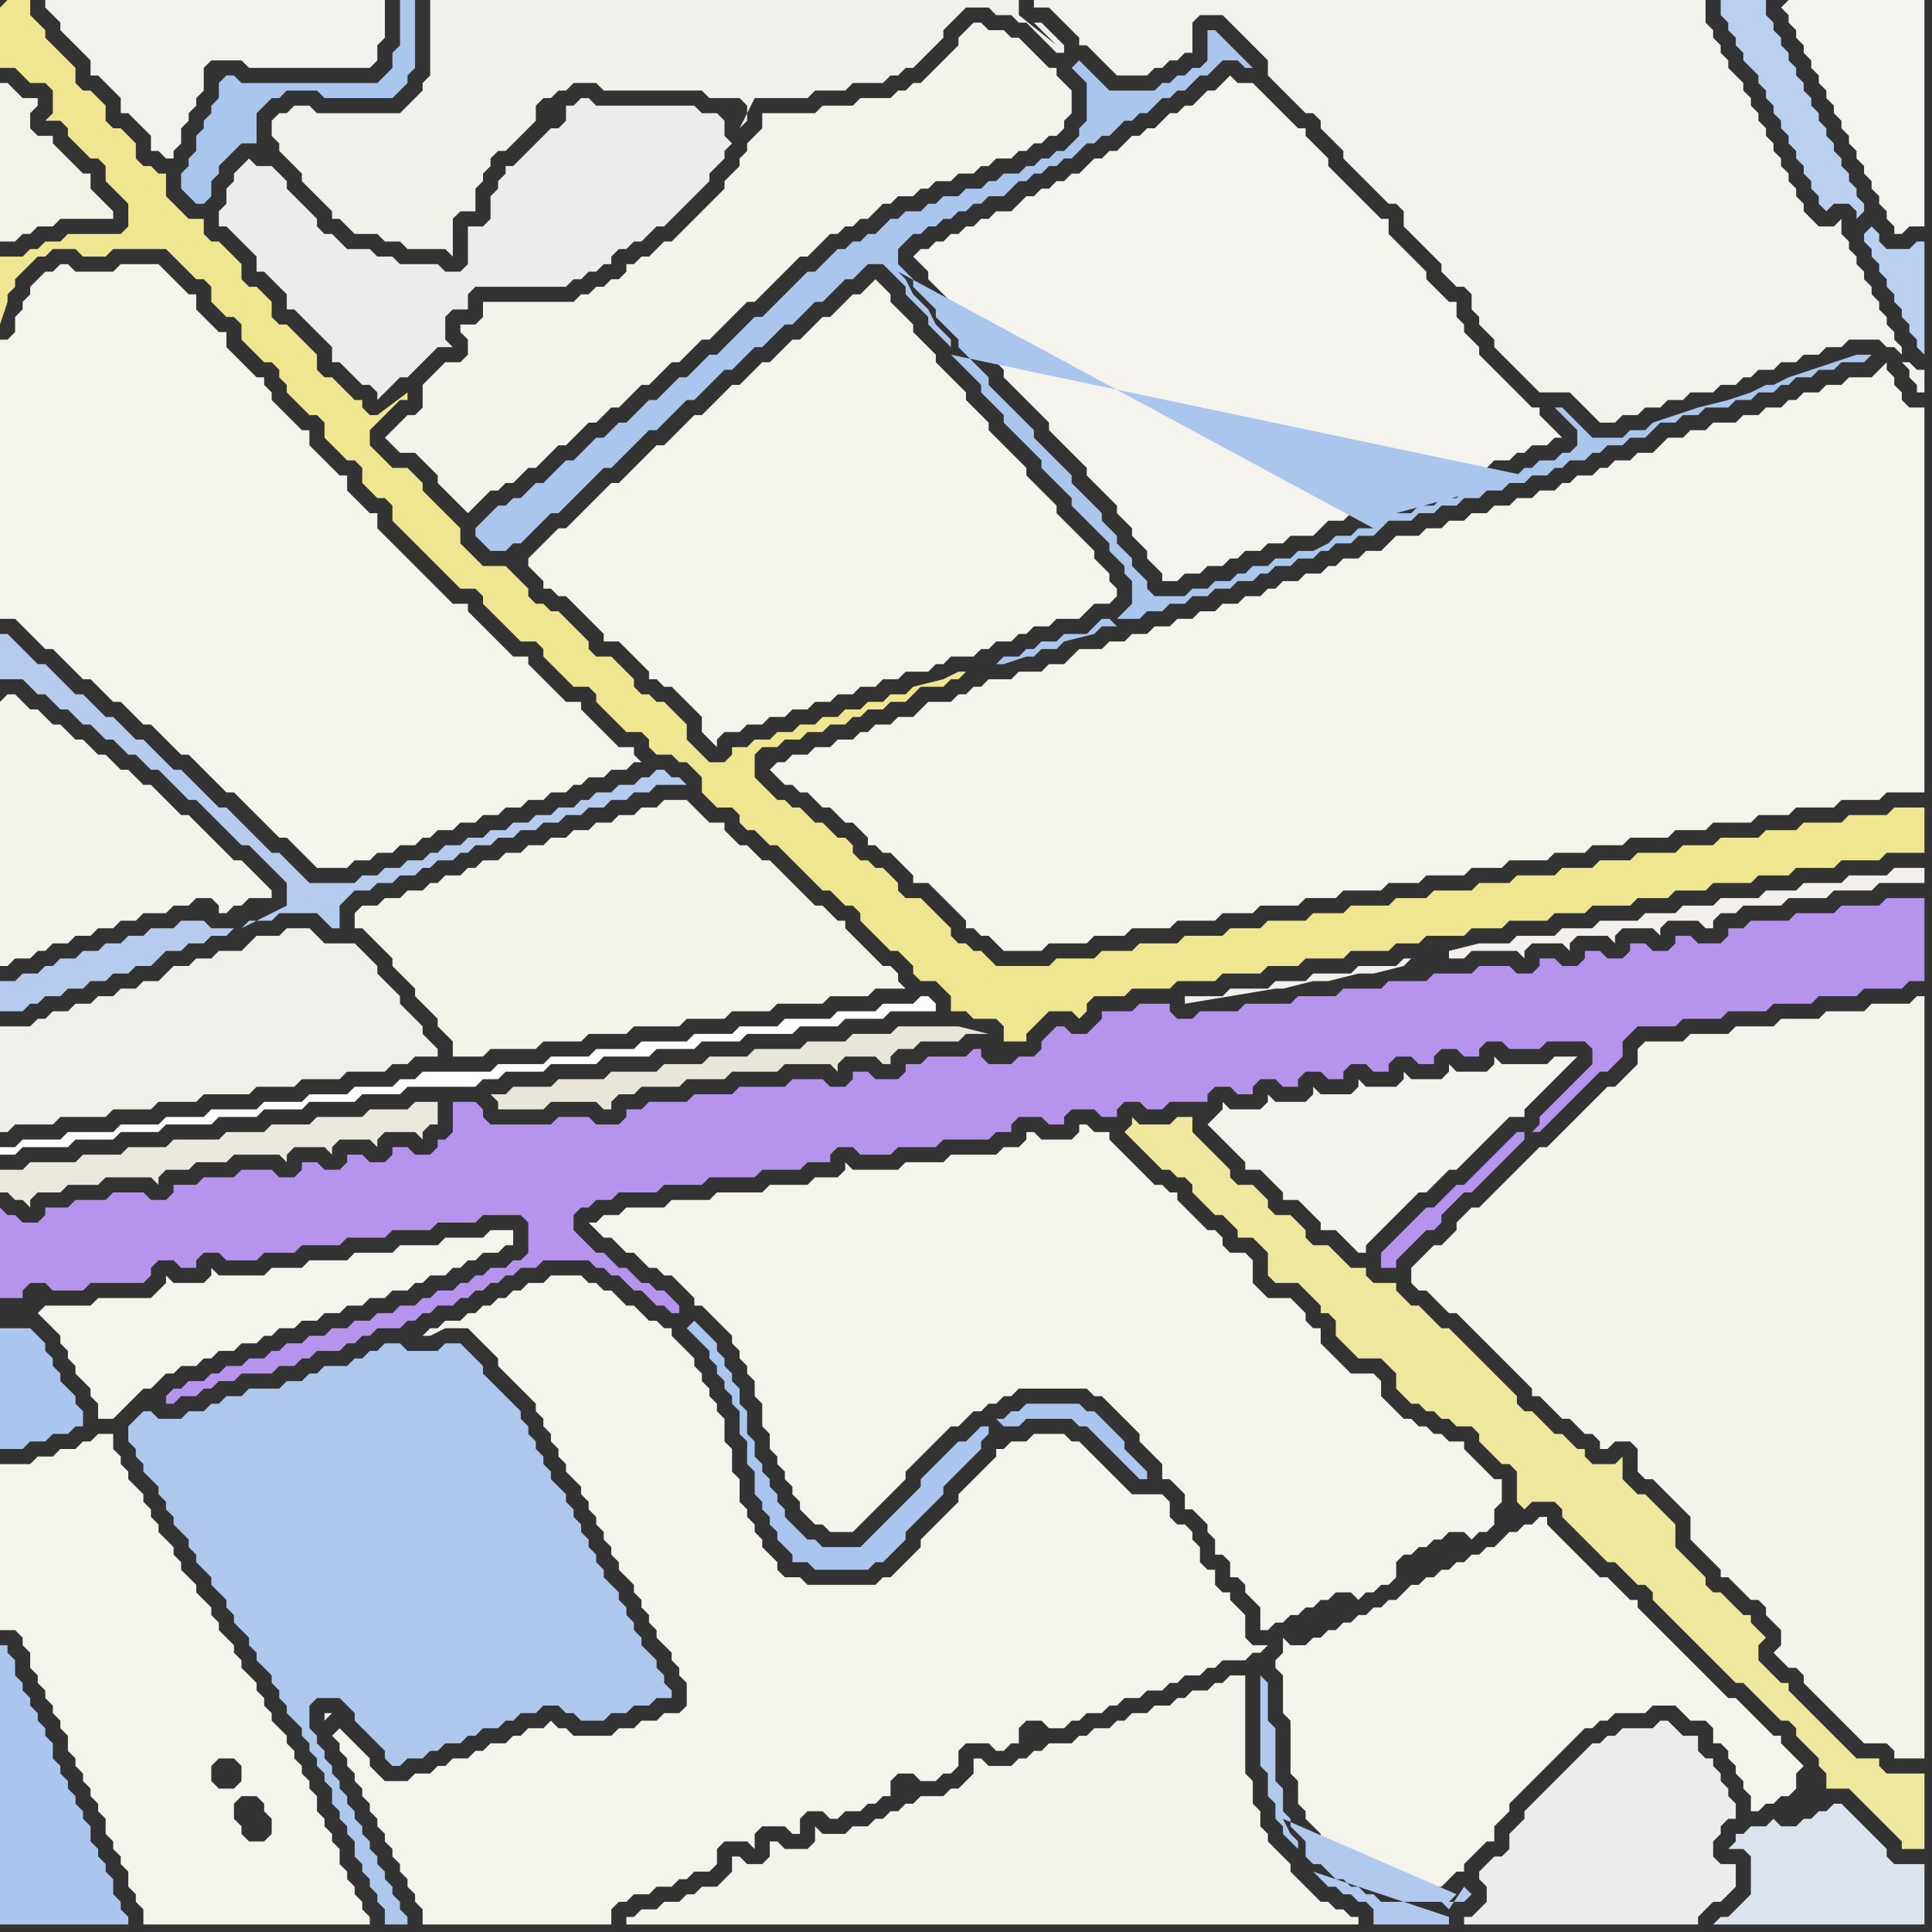 <svg width="256" height="256" xmlns="http://www.w3.org/2000/svg"><rect width="100%" height="100%" fill="#333333" stroke="none"/><script> 
var tempColor;
function hoverPath(evt){
obj = evt.target;
tempColor = obj.getAttribute("fill");
obj.setAttribute("fill","red");
//alert(tempColor);
//obj.setAttribute("stroke","red");}
function recoverPath(evt){
obj = evt.target;
obj.setAttribute("fill", tempColor);
//obj.setAttribute("stroke", tempColor);
}</script><path onmouseover="hoverPath(evt)" onmouseout="recoverPath(evt)" fill="rgb(253,253,253)" d="M  1,152l -1,0 0,1 2,0 1,-1 6,0 1,-1 5,0 1,-1 5,0 1,-1 6,0 1,-1 5,0 1,-1 5,0 1,-1 6,0 1,-1 5,0 1,-1 9,0 1,-1 2,0 1,-1 5,0 1,-1 6,0 1,-1 6,0 1,-1 5,0 1,-1 5,0 1,-1 6,0 1,-1 5,0 1,-1 5,0 1,-1 6,0 0,-1 -1,-1 -1,0 -1,1 -4,0 -1,1 -5,0 -1,1 -6,0 -1,1 -5,0 -1,1 -5,0 -1,1 -6,0 -1,1 -5,0 -1,1 -5,0 -1,1 -6,0 -1,1 -9,0 -1,1 -2,0 -1,1 -5,0 -1,1 -5,0 -1,1 -5,0 -1,1 -6,0 -1,1 -5,0 -1,1 -5,0 -1,1 -6,0 -1,1 -5,0 -1,1Z"/>
<path onmouseover="hoverPath(evt)" onmouseout="recoverPath(evt)" fill="rgb(171,198,238)" d="M  1,176l -1,0 0,16 3,0 1,-1 2,0 1,-1 2,0 1,-1 1,0 0,-2 -1,-1 0,-1 -1,-1 -1,-1 0,-1 -1,-1 0,-1 -1,-1 0,-1 -2,-2Z"/>
<path onmouseover="hoverPath(evt)" onmouseout="recoverPath(evt)" fill="rgb(244,243,236)" d="M  72,72l -2,2 0,1 1,1 1,1 0,1 1,0 1,1 1,0 1,1 1,1 1,1 1,1 1,1 0,1 2,0 1,1 1,1 1,1 1,1 0,1 1,0 1,1 1,0 1,1 1,1 1,1 1,1 0,2 1,1 1,1 0,-1 1,-1 2,0 1,-1 2,0 1,-1 2,0 1,-1 2,0 1,-1 2,0 1,-1 2,0 1,-1 2,0 1,-1 2,0 1,-1 3,0 1,-1 1,0 1,-1 3,0 1,-1 1,0 1,-1 2,0 1,-1 1,0 1,-1 2,0 1,-1 3,0 2,-2 2,0 1,-1 0,-1 -1,-1 0,-1 -1,-1 -1,-1 0,-1 -1,-1 -1,-1 -1,-1 -1,-1 -1,-1 0,-1 -1,-1 -1,-1 -1,-1 -1,-1 0,-1 -1,-1 -1,-1 -1,-1 -1,-1 -1,-1 0,-1 -1,-1 -1,-1 -1,-1 0,-1 -1,-1 -1,-1 -1,-1 -1,-1 0,-1 -1,-1 -1,-1 -1,-1 0,-1 -1,-1 -1,-1 -1,-1 0,-1 -1,-1 -1,-1 -1,1 0,0 -1,1 -1,0 -1,1 -1,1 -1,1 -1,0 -1,1 -1,1 -1,1 -1,0 -1,1 -1,1 -1,1 -1,0 -1,1 -1,1 -1,1 -1,0 -1,1 -1,1 -1,1 -1,1 -1,0 -1,1 -1,1 -1,1 -1,1 -1,0 -1,1 -1,1 -1,1 -1,1 -1,1 -1,0 -1,1 -1,1 -1,1 -1,1 -1,1 -1,1 -1,0 -2,2Z"/>
<path onmouseover="hoverPath(evt)" onmouseout="recoverPath(evt)" fill="rgb(239,230,146)" d="M  0,1l 0,8 2,0 1,1 1,1 2,0 1,1 0,3 -1,1 2,0 1,1 0,1 1,1 1,1 1,1 1,0 1,1 0,2 1,1 1,1 1,1 0,3 -1,1 -7,0 -1,1 -2,0 -1,1 -1,0 -1,1 -3,0 0,9 1,-3 0,-1 1,-1 0,-1 1,-1 1,-1 1,-1 1,0 1,-1 3,0 1,1 3,0 1,-1 7,0 1,1 1,1 1,1 1,1 1,0 1,1 0,2 1,1 1,1 1,0 1,1 0,2 1,1 1,1 1,1 1,0 1,1 0,1 1,1 0,1 1,1 1,1 1,1 1,0 1,1 0,2 1,1 1,1 1,1 1,0 1,1 0,2 1,1 1,1 1,0 1,1 0,2 1,1 1,1 1,1 1,1 1,1 1,1 1,1 1,1 1,1 2,0 1,1 0,1 1,1 1,1 1,1 1,1 1,1 2,0 1,1 0,1 3,3 1,1 2,0 1,1 0,1 1,1 1,1 1,1 1,1 2,0 1,1 0,1 1,1 2,0 1,1 1,0 1,1 1,1 0,2 1,1 1,1 2,0 1,1 0,1 1,1 1,0 1,1 1,1 1,0 1,1 1,1 1,1 1,1 1,1 1,1 1,0 1,1 1,1 1,0 1,1 0,1 1,1 1,1 1,1 1,1 1,0 1,1 1,1 0,1 1,1 2,0 1,1 1,1 0,2 2,0 1,1 3,0 1,1 0,2 3,0 0,-1 3,-3 3,0 1,1 1,-1 0,-1 1,-1 4,0 1,-1 5,0 1,-1 5,0 1,-1 5,0 1,-1 4,0 1,-1 5,0 1,-1 5,0 1,-1 3,0 1,-1 5,0 1,-1 4,0 1,-1 5,0 1,-1 4,0 1,-1 5,0 1,-1 4,0 1,-1 4,0 1,-1 5,0 1,-1 4,0 1,-1 5,0 1,-1 5,0 1,-1 5,0 0,-6 -4,0 -1,1 -5,0 -1,1 -5,0 -1,1 -4,0 -1,1 -5,0 -1,1 -4,0 -1,1 -5,0 -1,1 -4,0 -1,1 -4,0 -1,1 -5,0 -1,1 -4,0 -1,1 -5,0 -1,1 -4,0 -1,1 -5,0 -1,1 -4,0 -1,1 -5,0 -1,1 -4,0 -1,1 -5,0 -1,1 -5,0 -1,1 -4,0 -1,1 -5,0 -1,1 -7,0 -1,-1 -1,-1 -1,0 -1,-1 -1,0 -1,-1 0,-1 -1,-1 -1,-1 -1,-1 -1,-1 -2,0 -1,-1 0,-1 -1,-1 -1,-1 -1,0 -1,-1 -1,0 -1,-1 0,-1 -1,-1 -1,0 -1,-1 -1,-1 -1,0 -1,-1 -1,-1 -1,0 -1,-1 -1,0 -1,-1 -1,-1 -1,-1 0,-3 1,-1 2,0 1,-1 2,0 1,-1 2,0 1,-1 2,0 1,-1 1,0 1,-1 2,0 1,-1 2,0 1,-1 1,-1 3,0 1,-1 1,0 1,-1 -1,0 -2,1 -4,1 -1,1 -2,0 -1,1 -2,0 -1,1 -2,0 -1,1 -2,0 -1,1 -2,0 -1,1 -2,0 -1,1 -2,0 -1,1 -2,0 0,1 -1,1 -2,0 -1,-1 -1,-1 -1,-1 0,-2 -1,-1 -1,-1 -1,-1 -1,0 -1,-1 -1,0 -1,-1 0,-1 -1,-1 -1,-1 -1,-1 -2,0 -1,-1 0,-1 -1,-1 -1,-1 -1,-1 -1,-1 -1,0 -1,-1 -1,0 -1,-1 0,-1 -1,-1 -1,-1 -1,-1 -3,0 -1,-1 -1,-1 -1,-1 0,-2 -1,-1 -1,-1 -1,-1 -1,-1 -1,-1 0,-1 -1,-1 -1,-1 -2,0 -1,-1 -1,-1 -1,-1 0,-2 1,-1 3,-3 1,0 0,-1 -4,3 -1,0 -1,-1 0,-1 -1,0 -1,-1 -1,-1 -1,-1 -1,0 -1,-1 0,-2 -1,-1 -1,-1 -1,-1 -1,-1 -1,0 -1,-1 0,-2 -1,-1 -1,-1 -1,0 -1,-1 0,-2 -1,-1 -1,-1 -1,-1 -1,0 -1,-1 0,-2 -2,0 -1,-1 -1,-1 -1,-1 0,-3 -1,0 -1,-1 -1,0 -1,-1 0,-2 -1,-1 -1,-1 -1,0 -1,-1 0,-2 -1,-1 -1,-1 -1,0 -1,-1 0,-2 -1,-1 -1,-1 -1,-1 -1,-1 0,-1 -1,-1 -1,-1 0,-2 -3,0 -1,1 133,138 0,0 -133,-138Z"/>
<path onmouseover="hoverPath(evt)" onmouseout="recoverPath(evt)" fill="rgb(244,243,235)" d="M  0,93l 0,35 1,0 1,-1 2,0 1,-1 1,0 1,-1 2,0 1,-1 2,0 1,-1 2,0 1,-1 2,0 1,-1 3,0 1,-1 2,0 1,-1 2,0 1,1 0,1 1,0 1,-1 1,0 1,-1 3,0 0,-1 -1,-1 0,0 -1,-1 -1,-1 -1,-1 -1,0 -1,-1 -1,-1 -1,-1 -3,-3 -1,0 -1,-1 -1,-1 -1,-1 -1,-1 -1,0 -1,-1 -1,-1 -1,0 -1,-1 -1,-1 -1,0 -1,-1 -1,-1 -1,0 -1,-1 -1,-1 -1,0 -1,-1 -1,-1 -1,0 -1,-1 -1,-1 -1,0 -1,1Z"/>
<path onmouseover="hoverPath(evt)" onmouseout="recoverPath(evt)" fill="rgb(171,198,238)" d="M  0,221l 0,34 17,0 0,-1 -1,-1 0,-1 -1,-1 0,-2 -1,-1 0,-1 -1,-1 0,-1 -1,-1 0,-2 -1,-1 0,-1 -1,-1 0,-1 -1,-1 0,-1 -1,-1 0,-1 -1,-1 0,-2 -1,-1 0,-1 -1,-1 0,-1 -1,-1 0,-1 -1,-1 0,-1 -1,-1 0,-2 -1,-1 0,-1 -1,0Z"/>
<path onmouseover="hoverPath(evt)" onmouseout="recoverPath(evt)" fill="rgb(239,240,233)" d="M  1,136l -1,0 0,14 1,0 1,-1 5,0 1,-1 6,0 1,-1 5,0 1,-1 5,0 1,-1 6,0 1,-1 5,0 1,-1 5,0 1,-1 5,0 1,-1 2,0 1,-1 3,0 0,-1 -1,-1 0,0 -1,-1 0,-1 -1,-1 -1,-1 -1,-1 0,-1 -1,-1 -1,-1 -1,-1 0,-1 -1,-1 -1,-1 -1,-1 -4,0 -1,-1 -1,-1 -3,0 -1,1 -3,0 -1,1 -1,1 -3,0 -1,1 -2,0 -1,1 -2,0 -1,1 -1,1 -2,0 -1,1 -2,0 -1,1 -2,0 -1,1 -2,0 -1,1 -2,0 -1,1 -1,0 -1,1Z"/>
<path onmouseover="hoverPath(evt)" onmouseout="recoverPath(evt)" fill="rgb(241,242,237)" d="M  26,0l -20,0 0,1 1,1 0,0 1,1 0,1 1,1 1,1 1,1 1,1 0,2 1,0 1,1 1,1 1,1 0,2 1,0 1,1 1,1 1,1 0,2 1,0 1,1 1,0 0,-1 1,-1 0,-2 1,-1 0,-1 1,-1 0,-1 1,-1 0,-3 1,-1 4,0 1,1 16,0 1,-1 0,-2 1,-1 0,-5Z"/>
<path onmouseover="hoverPath(evt)" onmouseout="recoverPath(evt)" fill="rgb(243,243,234)" d="M  47,121l 0,2 1,0 1,1 1,1 1,1 1,1 0,1 1,1 1,1 1,1 0,1 1,1 1,1 1,1 0,1 1,1 1,1 0,2 4,0 1,-1 6,0 1,-1 5,0 1,-1 5,0 1,-1 6,0 1,-1 5,0 1,-1 5,0 1,-1 6,0 1,-1 5,0 1,-1 4,0 -1,-1 0,-1 -1,-1 -1,0 -1,-1 -1,-1 -1,-1 -1,-1 -1,-1 0,-1 -1,0 -1,-1 -1,-1 -1,0 -1,-1 -1,-1 -1,-1 -1,-1 -1,-1 -1,-1 -1,0 -1,-1 -1,-1 -1,0 -1,-1 -1,-1 0,-1 -2,0 -1,-1 -1,-1 -1,-1 -3,0 -1,1 -2,0 -1,1 -2,0 -1,1 -2,0 -1,1 -2,0 -1,1 -2,0 -1,1 -2,0 -1,1 -2,0 -1,1 -2,0 -1,1 -1,0 -1,1 -2,0 -1,1 -1,0 -1,1 -2,0 -1,1 -2,0 -1,1 -2,0 -1,1Z"/>
<path onmouseover="hoverPath(evt)" onmouseout="recoverPath(evt)" fill="rgb(244,243,235)" d="M  53,56l 0,0 -1,1 -1,1 1,1 1,1 2,0 1,1 1,1 1,1 0,1 1,1 1,1 1,1 1,1 1,-1 0,0 1,-1 1,-1 1,0 1,-1 1,0 1,-1 1,-1 1,0 1,-1 1,-1 1,-1 1,0 1,-1 2,-2 1,0 1,-1 1,-1 1,0 1,-1 1,-1 1,-1 1,0 1,-1 2,-2 1,0 1,-1 1,-1 1,-1 1,0 1,-1 1,-1 1,-1 1,-1 1,-1 1,0 1,-1 1,-1 1,-1 1,-1 1,-1 1,-1 1,0 1,-1 1,-1 1,-1 1,0 1,-1 1,0 1,-1 1,0 1,-1 1,-1 1,0 1,-1 2,0 1,-1 1,0 1,-1 2,0 1,-1 2,0 1,-1 1,0 1,-1 2,0 1,-1 1,0 1,-1 1,0 1,-1 1,0 1,-1 0,-1 1,-1 0,-3 -1,-1 0,0 -1,-1 0,-1 -1,0 -1,-1 -1,-1 -1,-1 -1,-1 -1,0 -1,-1 -2,0 -1,-1 -1,0 -1,1 0,0 -1,1 0,1 -1,1 -2,2 -1,1 -1,1 -1,0 -1,1 -1,0 -1,1 -4,0 -1,1 -4,0 -1,1 -7,0 0,2 -2,2 0,1 -1,1 0,1 -1,1 -1,1 0,1 -1,1 -1,1 -1,1 -1,1 -1,1 -1,1 -1,1 -1,0 -1,1 -1,1 -1,0 -1,1 -1,0 0,1 -1,1 -1,0 -1,1 -1,0 -1,1 -1,0 -1,1 -12,0 0,2 -1,1 -2,0 0,1 1,1 0,2 -1,1 -2,0 -1,1 -1,1 -1,1 0,3 -1,1 -1,0 -1,1Z"/>
<path onmouseover="hoverPath(evt)" onmouseout="recoverPath(evt)" fill="rgb(171,198,238)" d="M  131,189l -1,0 -1,1 -1,1 -1,0 -1,1 -1,1 -1,1 -1,1 -1,1 0,1 -1,1 -1,1 -1,1 -1,1 -1,1 -1,1 -1,1 -1,1 -5,0 -1,-1 -1,0 -1,-1 -1,-1 -1,-1 0,-1 -1,-1 0,-1 -1,-1 0,-1 -1,-1 0,-1 -1,-1 0,-2 -1,-1 0,-3 -1,-1 0,-2 -1,-1 0,-1 -1,-1 0,-1 -1,-1 0,-1 -1,-1 -1,-1 -1,-1 -1,1 0,0 1,1 0,0 1,1 1,1 0,1 1,1 0,1 1,1 0,1 1,1 0,1 1,1 0,3 1,1 0,3 1,1 0,3 1,1 0,1 1,1 0,1 1,1 0,1 1,1 1,1 0,1 2,0 1,1 7,0 1,-1 1,0 1,-1 1,-1 1,-1 0,-1 1,-1 1,-1 3,-3 0,-1 3,-3 1,-1 1,-1 0,-1 1,-1 0,-1 1,-1 1,1 2,0 1,-1 6,0 1,1 1,0 1,1 1,1 1,1 1,1 1,1 1,1 1,1 1,0 0,-1 -1,-1 0,0 -1,-1 -1,-1 0,-1 -1,-1 -1,-1 -1,-1 -1,-1 -1,0 -1,-1 -7,0 -1,1 -1,0 -1,1 -1,0 -1,1Z"/>
<path onmouseover="hoverPath(evt)" onmouseout="recoverPath(evt)" fill="rgb(243,242,236)" d="M  160,149l 0,0 1,1 1,1 1,1 1,1 1,1 0,1 2,0 1,1 1,1 1,1 0,1 2,0 1,1 1,1 1,1 0,1 2,0 1,1 1,1 1,1 1,0 0,-1 1,-1 1,-1 4,-4 1,-1 1,0 1,-1 1,-1 1,-1 1,0 1,-1 1,-1 1,-1 1,-1 1,-1 1,-1 1,-1 2,0 0,-1 1,-1 1,-1 1,-1 1,-1 1,-1 1,-1 1,-1 -3,0 -1,1 -6,0 -1,-1 0,1 -1,1 -4,0 -1,-1 0,1 -1,1 -4,0 -1,-1 0,1 -1,1 -4,0 -1,-1 0,1 -1,1 -4,0 -1,-1 0,1 -1,1 -4,0 -1,-1 0,1 -1,1 -4,0 -1,-1 0,1 -1,1 -1,1Z"/>
<path onmouseover="hoverPath(evt)" onmouseout="recoverPath(evt)" fill="rgb(242,242,236)" d="M  162,0l -25,0 0,1 2,0 1,1 1,1 1,1 1,1 0,1 1,0 1,1 1,1 1,1 1,1 4,0 1,-1 1,0 1,-1 1,0 1,-1 1,0 0,-4 1,-1 3,0 1,1 1,1 4,4 0,2 4,4 1,1 1,0 1,1 0,1 1,1 1,1 1,1 0,1 1,1 2,2 1,1 1,1 1,1 1,0 1,1 0,2 1,1 1,1 1,1 1,1 1,1 0,1 1,1 1,1 1,0 1,1 0,2 1,1 0,1 1,1 1,1 0,1 1,1 1,1 1,1 1,1 1,1 1,1 4,0 1,1 1,1 1,1 1,1 2,0 1,-1 2,0 1,-1 2,0 1,-1 2,0 1,-1 3,0 1,-1 2,0 1,-1 1,0 1,-1 2,0 1,-1 2,0 1,-1 2,0 1,-1 2,0 1,-1 4,0 1,1 1,0 1,1 0,-1 -1,-1 0,-1 -1,-1 0,-1 -1,-1 0,-1 -1,-1 0,-1 -1,-1 0,-1 -1,-1 0,-1 -1,-1 0,-1 -1,-1 0,-2 -1,1 -2,0 -1,-1 -1,-1 0,-1 -1,-1 0,-1 -1,-1 0,-1 -1,-1 0,-1 -1,-1 0,-1 -1,-1 0,-1 -1,-1 0,-1 -1,-1 0,-1 -1,-1 0,-1 -1,-1 -1,-1 0,-1 -1,-1 0,-1 -1,-1 0,-1 -1,-1 0,-3 -64,0 90,48 1,1 0,1 1,1 0,1 1,0 0,-3 -1,0 -1,-1 -1,0 -90,-48Z"/>
<path onmouseover="hoverPath(evt)" onmouseout="recoverPath(evt)" fill="rgb(244,243,236)" d="M  170,222l 0,5 1,1 0,7 1,1 0,3 1,1 0,1 1,1 1,1 0,2 1,0 1,1 1,1 1,0 1,1 1,0 1,1 1,0 1,1 7,0 1,-1 0,0 1,-1 1,0 0,-1 1,-1 1,-1 1,-1 1,0 0,-2 1,-1 1,-1 0,-1 1,-1 2,-2 1,-1 3,-3 1,-1 1,-1 1,-1 1,0 1,-1 1,0 1,-1 4,0 1,-1 3,0 1,1 1,1 2,0 1,1 0,2 1,0 1,1 0,1 1,1 0,1 1,1 0,1 1,1 0,2 1,0 1,-1 1,0 1,-1 1,0 1,-1 0,-2 1,-1 -1,-1 0,0 -1,-1 -1,-1 0,-1 -1,0 -1,-1 -1,-1 -1,-1 -1,-1 -1,-1 -1,0 -1,-1 -1,-1 -1,-1 -1,-1 -1,-1 -1,-1 -1,-1 -1,-1 -1,-1 -1,-1 -1,-1 -1,-1 0,-1 -1,0 -1,-1 -1,-1 -1,-1 -1,0 -1,-1 -1,-1 -1,-1 -1,-1 -1,-1 -1,-1 -1,-1 0,-1 -1,0 -1,1 -1,0 -1,1 -1,0 -1,1 -1,1 -1,0 -1,1 -1,0 -1,1 -1,0 -1,1 -1,0 -1,1 -1,0 -1,1 -1,0 -1,1 -1,1 -1,0 -1,1 -1,0 -1,1 -1,0 -1,1 -1,0 -1,1 -1,0 -1,1 -1,0 -1,1 -2,0 -1,-1 0,2 -1,1 0,1 1,1Z"/>
<path onmouseover="hoverPath(evt)" onmouseout="recoverPath(evt)" fill="rgb(244,243,237)" d="M  236,1l 0,0 1,1 0,1 1,1 0,1 1,1 0,1 1,1 0,1 1,1 0,1 1,1 0,1 1,1 0,1 1,1 0,1 1,1 0,1 1,1 0,1 1,1 0,1 1,1 0,1 1,1 0,1 1,1 0,1 1,1 0,1 1,0 1,-1 2,0 0,-30 -18,0 -1,1Z"/>
<path onmouseover="hoverPath(evt)" onmouseout="recoverPath(evt)" fill="rgb(219,227,236)" d="M  250,246l 0,-1 -1,-1 -1,-1 -1,-1 -3,-3 -1,0 -1,1 -1,0 -1,1 -1,0 -1,1 -2,0 -1,-1 -1,1 -2,0 -1,1 -1,0 0,1 -1,1 2,0 1,1 0,5 -1,1 -1,1 -1,1 -1,0 -1,1 28,0 0,-8 -4,0 -1,-1Z"/>
<path onmouseover="hoverPath(evt)" onmouseout="recoverPath(evt)" fill="rgb(244,243,236)" d="M  4,38l 0,1 -1,1 0,1 -1,1 0,2 -1,1 -1,0 0,37 2,0 4,4 1,0 1,1 1,1 1,1 1,1 1,0 1,1 1,1 1,1 1,0 1,1 1,1 1,1 1,0 1,1 1,1 1,1 1,1 1,0 1,1 1,1 1,1 1,1 1,1 1,0 1,1 1,1 1,1 1,1 1,1 1,1 1,0 1,1 1,1 1,1 1,1 4,0 1,-1 2,0 1,-1 2,0 1,-1 2,0 1,-1 1,0 1,-1 2,0 1,-1 2,0 1,-1 2,0 1,-1 2,0 1,-1 2,0 1,-1 2,0 1,-1 1,0 1,-1 2,0 1,-1 2,0 1,-1 1,0 -1,-1 0,-1 -2,0 -1,-1 -1,-1 -1,-1 -1,-1 -1,-1 0,-1 -2,0 -1,-1 -1,-1 -1,-1 -1,-1 -1,-1 0,-1 -2,0 -1,-1 -1,-1 -1,-1 -1,-1 -1,-1 -1,-1 0,-1 -2,0 -1,-1 -1,-1 -1,-1 -1,-1 -1,-1 -1,-1 -1,-1 -1,-1 -1,-1 -1,-1 0,-2 -1,0 -1,-1 -1,-1 -1,-1 0,-2 -1,0 -1,-1 -1,-1 -1,-1 -1,-1 0,-2 -1,0 -1,-1 -1,-1 -1,-1 -1,-1 0,-1 -1,-1 0,-1 -1,0 -1,-1 -1,-1 -1,-1 -1,-1 0,-2 -1,0 -1,-1 -1,-1 -1,-1 0,-2 -1,0 -1,-1 -1,-1 -1,-1 -1,-1 -5,0 -1,1 -5,0 -1,-1 -1,0 -1,1 -1,0 -2,2Z"/>
<path onmouseover="hoverPath(evt)" onmouseout="recoverPath(evt)" fill="rgb(244,243,236)" d="M  5,174l 0,0 1,1 1,1 1,1 0,1 1,1 0,1 1,1 0,1 1,1 1,1 0,1 1,1 0,2 2,0 1,-1 1,-1 1,-1 1,-1 1,0 1,-1 1,-1 1,0 1,-1 2,0 1,-1 1,0 1,-1 2,0 1,-1 2,0 1,-1 1,0 1,-1 2,0 1,-1 2,0 1,-1 2,0 1,-1 2,0 1,-1 2,0 1,-1 2,0 1,-1 1,0 1,-1 2,0 1,-1 1,0 1,-1 1,0 1,-1 2,0 1,-1 1,0 0,-2 -3,0 -1,1 -5,0 -1,1 -5,0 -1,1 -5,0 -1,1 -5,0 -1,1 -4,0 -1,1 -6,0 -1,-1 0,1 -1,1 -4,0 -1,-1 0,1 -1,1 0,0 -1,1 -7,0 -1,1 -6,0 -1,1Z"/>
<path onmouseover="hoverPath(evt)" onmouseout="recoverPath(evt)" fill="rgb(244,243,236)" d="M  44,230l 0,0 1,1 0,1 1,1 0,1 1,1 0,1 1,1 0,1 1,1 0,1 1,1 0,1 1,1 0,1 1,1 0,1 1,1 0,1 1,1 0,1 1,1 0,1 1,1 0,2 25,0 0,-2 1,-1 1,0 1,-1 2,0 1,-1 2,0 1,-1 1,0 1,-1 2,0 1,-1 0,-2 1,-1 3,0 1,1 0,-2 1,-1 3,0 1,1 1,0 0,-2 1,-1 2,0 1,1 1,0 1,-1 2,0 1,-1 1,0 1,-1 1,0 0,-2 1,-1 2,0 1,1 2,0 1,-1 1,0 1,-1 0,-2 1,-1 3,0 1,1 1,0 1,-1 1,0 0,-2 1,-1 2,0 1,1 2,0 1,-1 1,0 1,-1 2,0 1,-1 1,0 1,-1 2,0 1,-1 2,0 1,-1 1,0 1,-1 2,0 1,-1 1,0 1,-1 3,0 1,-1 1,0 1,-1 -2,0 -1,-1 0,-3 -1,-1 -1,-1 0,-1 -1,0 -1,-1 0,-2 -1,0 -1,-1 0,-2 -1,-1 0,-1 -1,-1 -1,0 -1,-1 0,-2 -1,-1 -4,0 -1,-1 -1,-1 -1,-1 -1,-1 -1,-1 -1,-1 -1,-1 -1,0 -1,-1 -4,0 -1,1 -2,0 -1,1 -1,0 0,1 -1,1 -4,4 0,1 -4,4 -1,1 0,1 -1,1 -2,2 -1,1 -1,0 -1,1 -9,0 -1,-1 -2,0 -1,-1 0,-1 -1,-1 -1,-1 0,-1 -1,-1 0,-1 -1,-1 0,-1 -1,-1 0,-3 -1,-1 0,-3 -1,-1 0,-3 -1,-1 0,-1 -1,-1 0,-1 -1,-1 0,-1 -1,-1 0,-1 -1,-1 -1,-1 -1,-1 0,-1 -1,0 -1,-1 -1,0 -1,-1 -1,-1 -1,0 -1,-1 -1,-1 -1,0 -1,-1 -1,0 -1,-1 -4,0 -1,1 -2,0 -1,1 -1,0 -1,1 -1,0 -1,1 -1,0 -1,1 -1,0 -1,1 -2,0 -1,1 -1,0 -1,1 1,0 2,-1 3,0 1,1 1,1 1,1 1,1 0,1 1,1 1,1 1,1 1,1 1,1 0,1 1,1 0,1 1,1 0,1 1,1 0,1 1,1 0,1 1,1 1,1 0,1 1,1 0,1 1,1 0,1 1,1 0,1 1,1 0,1 1,1 0,1 1,1 1,1 0,1 1,1 0,1 1,1 0,1 1,1 0,1 1,1 1,1 0,1 1,1 0,1 1,1 0,3 -1,1 -2,0 -1,1 -2,0 -1,1 -2,0 -1,1 -5,0 -1,-1 -1,0 -1,-1 -1,1 -2,0 -1,1 -1,0 -1,1 -2,0 -1,1 -1,0 -1,1 -2,0 -1,1 -1,0 -1,1 -2,0 -1,1 -3,0 -1,-1 -1,-1 0,-1 -1,-1 -1,-1 -1,-1 -1,-1 -1,1 0,-3 -1,0 0,1 1,-1Z"/>
<path onmouseover="hoverPath(evt)" onmouseout="recoverPath(evt)" fill="rgb(244,243,236)" d="M  79,162l -1,0 1,1 0,0 1,1 1,0 1,1 1,1 1,0 1,1 1,1 1,0 1,1 1,0 1,1 1,1 1,1 0,1 1,0 1,1 1,1 1,1 1,1 0,1 1,1 0,1 1,1 0,1 1,1 0,2 1,1 0,3 1,1 0,2 1,1 0,1 1,1 0,1 1,1 0,1 1,1 0,1 1,1 1,1 1,0 1,1 3,0 1,-1 0,0 2,-2 1,-1 1,-1 1,-1 1,-1 0,-1 2,-2 1,-1 1,-1 1,-1 1,-1 1,0 2,-2 1,0 1,-1 1,0 1,-1 1,0 1,-1 9,0 1,1 1,0 1,1 1,1 1,1 1,1 1,1 0,1 1,1 1,1 1,1 0,2 1,0 1,1 1,1 0,2 1,0 1,1 1,1 0,1 1,1 0,2 1,0 1,1 0,2 1,0 1,1 0,1 1,1 1,1 0,3 1,0 1,-1 1,0 1,-1 1,0 1,-1 1,0 1,-1 1,0 1,-1 2,0 1,1 1,-1 1,0 1,-1 1,0 1,-1 0,-2 1,-1 1,0 1,-1 1,0 1,-1 1,0 1,-1 2,0 1,1 1,-1 1,0 1,-1 0,-2 1,-1 0,-3 -1,0 -1,-1 -1,-1 -1,-1 -1,-1 0,-1 -2,0 -1,-1 -1,0 -1,-1 -1,0 -1,-1 -1,0 -1,-1 -1,-1 -1,-1 0,-2 -1,-1 -3,0 -1,-1 -1,-1 -1,-1 -1,-1 0,-2 -1,0 -1,-1 0,-1 -1,-1 -1,-1 -3,0 -1,-1 -1,-1 0,-3 -1,-1 -2,0 -1,-1 0,-1 -1,-1 -1,0 -1,-1 -1,-1 -1,-1 -1,-1 0,-1 -1,0 -1,-1 -1,0 -1,-1 -1,-1 -1,-1 -1,-1 -1,-1 -1,-1 0,-1 -2,0 -1,-1 -1,0 0,1 -1,1 -4,0 -1,-1 -1,0 0,1 -1,1 -2,0 -1,1 -6,0 -1,1 -5,0 -1,1 -6,0 -1,-1 0,1 -1,1 -3,0 -1,1 -5,0 -1,1 -6,0 -1,1 -5,0 -1,1 -5,0 -1,1 -2,0 -1,1Z"/>
<path onmouseover="hoverPath(evt)" onmouseout="recoverPath(evt)" fill="rgb(244,243,235)" d="M  90,255l 90,0 0,-1 -1,0 -1,-1 -1,0 -1,-1 -1,0 -1,-1 -1,-1 -1,-1 -1,-1 0,-1 -1,-1 -1,-1 -1,-1 0,-1 -1,-1 0,-2 -1,-1 0,-3 -1,-1 0,-13 -2,0 -1,1 -1,0 -1,1 -2,0 -1,1 -1,0 -1,1 -2,0 -1,1 -2,0 -1,1 -1,0 -1,1 -2,0 -1,1 -1,0 -1,1 -3,0 -1,1 -1,0 -1,1 -1,0 -1,1 -3,0 -1,-1 -1,0 0,2 -2,2 -1,0 -1,1 -3,0 -1,1 -1,0 -1,1 -1,0 -1,1 -1,0 -1,1 -2,0 -1,1 -3,0 -1,-1 0,2 -1,1 -3,0 -1,-1 -1,0 0,2 -1,1 -2,0 -1,-1 -1,0 0,2 -1,1 -1,1 -2,0 -1,1 -1,0 -1,1 -2,0 -1,1 -2,0 -1,1 -1,0 0,1Z"/>
<path onmouseover="hoverPath(evt)" onmouseout="recoverPath(evt)" fill="rgb(244,243,236)" d="M  102,102l 0,0 1,1 1,1 1,0 1,1 1,0 1,1 1,1 1,0 1,1 1,1 1,0 1,1 1,1 0,1 1,0 1,1 1,0 1,1 1,1 1,1 0,1 2,0 1,1 1,1 1,1 1,1 1,1 0,1 1,0 1,1 1,0 1,1 1,1 5,0 1,-1 5,0 1,-1 4,0 1,-1 5,0 1,-1 5,0 1,-1 4,0 1,-1 5,0 1,-1 4,0 1,-1 5,0 1,-1 4,0 1,-1 5,0 1,-1 4,0 1,-1 5,0 1,-1 4,0 1,-1 4,0 1,-1 5,0 1,-1 4,0 1,-1 5,0 1,-1 4,0 1,-1 5,0 1,-1 5,0 1,-1 5,0 0,-51 -2,0 -1,-1 0,-1 -1,-1 0,-1 -1,-1 0,-1 -1,1 0,0 -1,1 -3,0 -1,1 -2,0 -1,1 -2,0 -1,1 -1,0 -1,1 -2,0 -1,1 -2,0 -1,1 -3,0 -1,1 -2,0 -1,1 -2,0 -1,1 -1,1 -2,0 -1,1 -2,0 -1,1 -1,0 -1,1 -2,0 -1,1 -1,0 -1,1 -2,0 -1,1 -2,0 -1,1 -2,0 -1,1 -2,0 -1,1 -2,0 -1,1 -2,0 -1,1 -3,0 -1,1 -1,1 -2,0 -1,1 -2,0 -1,1 -1,0 -1,1 -2,0 -1,1 -2,0 -1,1 -1,0 -1,1 -2,0 -1,1 -2,0 -1,1 -2,0 -1,1 -2,0 -1,1 -2,0 -1,1 -2,0 -1,1 -2,0 -1,1 -3,0 -1,1 -1,1 -2,0 -1,1 -3,0 -1,1 -3,0 -1,1 -1,0 -1,1 -1,0 -1,1 -3,0 -1,1 -1,1 -2,0 -1,1 -2,0 -1,1 -1,0 -1,1 -2,0 -1,1 -2,0 -1,1 -2,0 -1,1 -1,0 -1,1Z"/>
<path onmouseover="hoverPath(evt)" onmouseout="recoverPath(evt)" fill="rgb(244,243,237)" d="M  121,34l 0,0 1,1 1,1 0,1 1,1 1,1 1,1 0,1 1,1 1,1 1,1 0,1 1,1 1,1 1,1 1,1 0,1 1,1 1,1 1,1 1,1 1,1 1,1 0,1 1,1 1,1 1,1 1,1 1,1 0,1 1,1 1,1 1,1 1,1 0,1 1,1 1,1 0,1 1,1 1,1 0,1 1,1 1,1 0,1 2,0 1,-1 2,0 1,-1 2,0 1,-1 1,0 1,-1 2,0 1,-1 2,0 1,-1 3,0 2,-2 2,0 1,-1 2,0 1,-1 1,0 1,-1 2,0 1,-1 2,0 1,-1 2,0 1,-1 1,0 1,-1 2,0 1,-1 2,0 1,-1 1,0 1,-1 2,0 1,-1 1,0 -1,-1 0,0 -1,-1 -1,-1 0,-1 -1,0 -1,-1 -1,-1 -1,-1 -1,-1 -1,-1 -1,-1 -1,-1 0,-1 -1,-1 -1,-1 0,-1 -1,-1 0,-2 -1,0 -1,-1 -1,-1 -1,-1 0,-1 -1,-1 -2,-2 -1,-1 -1,-1 0,-2 -1,0 -1,-1 -1,-1 -1,-1 -1,-1 -1,-1 -1,-1 -1,-1 0,-1 -1,-1 -1,-1 -1,-1 0,-1 -1,0 -1,-1 -1,-1 -1,-1 -2,-2 -1,-1 -2,0 -1,-1 -1,1 -1,1 -1,0 -1,1 -1,1 -1,0 -1,1 -1,0 -1,1 -1,1 -1,0 -1,1 -1,0 -1,1 -1,1 -1,0 -1,1 -1,0 -1,1 -1,1 -1,0 -1,1 -1,0 -1,1 -1,0 -1,1 -1,0 -2,2 -2,0 -1,1 -1,0 -1,1 -1,0 -1,1 -1,0 -1,1 -1,0 -1,1 -1,0 -1,1Z"/>
<path onmouseover="hoverPath(evt)" onmouseout="recoverPath(evt)" fill="rgb(238,232,159)" d="M  151,149l 0,0 -1,-1 0,1 -1,1 1,1 0,0 1,1 1,1 1,1 1,1 1,0 1,1 1,0 1,1 0,1 1,1 1,1 1,1 1,0 1,1 1,1 0,1 2,0 1,1 1,1 0,3 1,1 3,0 1,1 1,1 1,1 0,1 1,0 1,1 0,2 1,1 1,1 1,1 3,0 1,1 1,1 0,2 1,1 1,1 1,0 1,1 1,0 1,1 1,0 1,1 2,0 1,1 0,1 1,1 1,1 1,1 1,0 1,1 0,4 1,1 1,-1 3,0 1,1 0,1 1,1 1,1 1,1 1,1 1,1 1,1 1,0 1,1 1,1 1,1 1,0 1,1 0,1 1,1 1,1 1,1 1,1 1,1 1,1 1,1 1,1 1,1 1,1 1,1 1,0 1,1 1,1 1,1 1,1 1,1 1,0 1,1 0,1 1,1 1,1 1,1 0,1 1,1 0,2 3,0 1,1 1,1 1,1 1,1 1,1 1,1 1,1 0,1 3,0 0,-10 -5,0 -1,-1 0,-1 -3,0 -1,-1 -1,-1 -1,-1 -1,-1 -1,-1 -1,-1 -1,-1 -1,-1 -1,-1 0,-1 -1,0 -1,-1 -1,-1 -1,-1 0,-2 1,-1 -1,-1 0,0 -1,-1 0,-1 -1,0 -1,-1 -1,-1 -1,-1 -1,0 -1,-1 0,-1 -1,-1 -1,-1 -1,-1 -1,-1 0,-3 -1,-1 -1,-1 -1,-1 -1,-1 -1,0 -1,-1 -1,-1 0,-3 -1,1 -3,0 -1,-1 0,-1 -1,0 -1,-1 -1,-1 -1,0 -1,-1 -1,-1 -1,-1 -1,0 -1,-1 0,-1 -1,-1 -1,-1 -1,-1 -1,-1 -1,-1 -1,-1 -1,-1 -1,-1 -1,-1 -1,0 -1,-1 -1,-1 -1,-1 -1,0 -1,-1 -1,-1 0,-1 -3,0 -1,-1 0,-1 -2,0 -1,-1 -1,-1 -1,-1 -2,0 -1,-1 0,-1 -1,-1 -1,-1 -2,0 -1,-1 0,-1 -1,-1 -1,-1 -2,0 -1,-1 0,-1 -1,-1 -1,-1 -1,-1 -1,-1 -1,-1 0,-2 -2,0 -1,1Z"/>
<path onmouseover="hoverPath(evt)" onmouseout="recoverPath(evt)" fill="rgb(235,237,236)" d="M  211,231l -1,1 -1,1 -3,3 -1,1 -3,3 0,1 -1,1 -1,1 0,2 -1,1 -1,0 -1,1 -1,1 0,1 1,1 0,2 -1,1 -1,1 -1,0 0,1 31,0 0,-1 1,-1 1,-1 1,0 1,-1 1,-1 0,-3 -2,0 -1,-1 0,-2 1,-1 0,-1 1,-1 1,0 0,-2 -1,-1 0,-1 -1,-1 0,-1 -1,-1 0,-1 -1,0 -1,-1 0,-2 -2,0 -1,-1 -1,-1 -1,0 -1,1 -4,0 -1,1 -1,0 -1,1Z"/>
<path onmouseover="hoverPath(evt)" onmouseout="recoverPath(evt)" fill="rgb(181,148,237)" d="M  0,163l 0,9 3,0 0,-1 1,-1 2,0 1,1 4,0 1,-1 7,0 1,-1 0,-1 1,-1 2,0 1,1 2,0 0,-1 1,-1 2,0 1,1 4,0 1,-1 4,0 1,-1 5,0 1,-1 5,0 1,-1 5,0 1,-1 5,0 1,-1 5,0 1,1 0,4 -1,1 -1,0 -1,1 -2,0 -1,1 -1,0 -1,1 -1,0 -1,1 -2,0 -1,1 -1,0 -1,1 -2,0 -1,1 -2,0 -1,1 -2,0 -1,1 -2,0 -1,1 -2,0 -1,1 -2,0 -1,1 -1,0 -1,1 -2,0 -1,1 -2,0 -1,1 -1,0 -1,1 -2,0 -1,1 -1,0 -1,1 0,1 1,0 1,-1 2,0 1,-1 1,0 1,-1 2,0 1,-1 4,0 1,-1 2,0 1,-1 1,0 1,-1 3,0 1,-1 1,0 1,-1 1,0 1,-1 3,0 1,-1 1,0 1,-1 1,0 1,-1 2,0 1,-1 1,0 1,-1 1,0 1,-1 1,0 1,-1 1,0 1,-1 2,0 1,-1 6,0 1,1 1,0 1,1 1,0 1,1 1,1 1,0 1,1 1,1 1,0 1,1 1,0 0,-1 -1,-1 0,0 -1,-1 -1,0 -1,-1 -1,0 -1,-1 -1,-1 -1,0 -1,-1 -1,-1 -1,0 -1,-1 -1,-1 -1,-1 0,-2 1,-1 1,0 1,-1 2,0 1,-1 5,0 1,-1 5,0 1,-1 6,0 1,-1 5,0 1,-1 3,0 0,-1 1,-1 2,0 1,1 4,0 1,-1 5,0 1,-1 6,0 1,-1 2,0 0,-1 1,-1 3,0 1,1 2,0 0,-1 1,-1 3,0 1,1 2,0 0,-1 1,-1 2,0 1,1 2,0 1,-1 5,0 0,-1 1,-1 2,0 1,1 2,0 0,-1 1,-1 2,0 1,1 2,0 0,-1 1,-1 2,0 1,1 2,0 0,-1 1,-1 2,0 1,1 2,0 0,-1 1,-1 2,0 1,1 2,0 0,-1 1,-1 2,0 1,1 2,0 0,-1 1,-1 2,0 1,1 4,0 1,-1 5,0 1,1 0,2 -1,1 -1,1 -1,1 -1,1 -1,1 -1,1 -1,1 0,1 -1,1 1,0 2,-2 1,-1 1,-1 1,-1 1,-1 1,-1 1,-1 1,0 1,-1 1,-1 0,-2 1,-1 1,-1 5,0 1,-1 5,0 1,-1 5,0 1,-1 5,0 1,-1 5,0 1,-1 5,0 1,-1 2,0 0,-11 -5,0 -1,1 -5,0 -1,1 -5,0 -1,1 -5,0 -1,1 -2,0 0,1 -1,1 -3,0 -1,-1 -2,0 0,1 -1,1 -2,0 -1,-1 -2,0 0,1 -1,1 -2,0 -1,-1 -2,0 0,1 -1,1 -2,0 -1,-1 -2,0 0,1 -1,1 -2,0 -1,-1 -4,0 -1,1 -5,0 -1,1 -5,0 -1,1 -5,0 -1,1 -5,0 -1,1 -6,0 -1,1 -5,0 -1,1 -2,0 -1,-1 0,-1 -4,0 -1,1 -4,0 0,1 -1,1 -1,1 -2,0 -1,-1 -1,0 -2,2 0,1 -1,1 -2,0 -1,1 -3,0 -1,-1 0,-1 -1,0 -1,1 -5,0 -1,1 -2,0 0,1 -1,1 -3,0 -1,-1 -2,0 0,1 -1,1 -2,0 -1,-1 -4,0 -1,1 -6,0 -1,1 -5,0 -1,1 -5,0 -1,1 -2,0 0,1 -1,1 -3,0 -1,-1 -4,0 -1,1 -8,0 -1,-1 0,-1 -1,-1 -3,0 0,4 -1,1 -1,0 0,1 -1,1 -2,0 -1,-1 -2,0 0,1 -1,1 -2,0 -1,-1 -2,0 0,1 -1,1 -2,0 -1,-1 -2,0 0,1 -1,1 -2,0 -1,-1 -4,0 -1,1 -4,0 -1,1 -3,0 0,1 -1,1 -2,0 -1,-1 -4,0 -1,1 -4,0 -1,1 -3,0 0,1 -1,1 -2,0 -1,-1 -1,0 -1,-1 0,3 202,-13 -1,0 -1,1 -1,1 -3,3 -1,1 -1,1 -1,0 -1,1 -1,1 -1,1 -1,0 -1,1 -1,1 -1,1 -1,1 -1,1 -1,1 0,2 2,0 0,-1 1,-1 1,-1 1,-1 1,-1 1,0 1,-1 0,-1 1,-1 1,-1 1,-1 1,0 1,-1 1,-1 3,-3 1,-1 1,-1 0,-1 -202,13Z"/>
<path onmouseover="hoverPath(evt)" onmouseout="recoverPath(evt)" fill="rgb(243,242,233)" d="M  0,23l 0,9 2,0 1,-1 1,0 1,-1 2,0 1,-1 7,0 0,-1 -1,-1 0,0 -1,-1 -1,-1 0,-2 -1,0 -1,-1 -1,-1 -1,-1 -1,-1 0,-1 -2,0 -1,-1 0,-2 1,-1 0,-1 -2,0 -1,-1 -1,-1 -1,0Z"/>
<path onmouseover="hoverPath(evt)" onmouseout="recoverPath(evt)" fill="rgb(244,243,236)" d="M  1,194l -1,0 0,22 2,0 1,1 0,1 1,1 0,2 1,1 0,1 1,1 0,1 1,1 0,1 1,1 0,1 1,1 0,2 1,1 0,1 1,1 0,1 1,1 0,1 1,1 0,1 1,1 0,2 1,1 0,1 1,1 0,1 1,1 0,2 1,1 0,1 1,1 0,2 30,0 0,-1 -1,-1 0,-1 -1,-1 0,-1 -1,-1 0,-1 -1,-1 0,-2 -1,-1 0,-1 -1,-1 0,-1 -1,-1 0,-2 -1,-1 0,-1 -1,-1 0,-1 -1,-1 0,-1 -1,-1 0,-1 -1,-1 -1,-1 0,-1 -1,-1 0,-1 -1,-1 0,-1 -1,-1 -1,-1 0,-1 -1,-1 0,-1 -1,-1 -1,-1 0,-1 -1,-1 0,-1 -1,-1 -1,-1 0,-1 -1,-1 -1,-1 0,-1 -1,-1 0,-1 -1,-1 -1,-1 0,-1 -1,-1 0,-1 -1,-1 0,-1 -1,-1 -1,-1 0,-1 -1,-1 0,-1 -1,-1 0,-2 -2,0 -1,1 -1,0 -1,1 -2,0 -1,1 -2,0 -1,1 -3,0 30,39 1,1 0,2 -1,1 -2,0 -1,-1 0,-2 1,-1 2,0 -30,-39 31,44 2,0 1,1 0,1 1,1 0,2 -1,1 -2,0 -1,-1 0,-1 -1,-1 0,-2 1,-1 -31,-44Z"/>
<path onmouseover="hoverPath(evt)" onmouseout="recoverPath(evt)" fill="rgb(235,233,221)" d="M  26,151l -3,0 -1,1 -5,0 -1,1 -5,0 -1,1 -6,0 -1,1 -3,0 0,3 1,0 1,1 1,0 1,1 0,-1 1,-1 3,0 1,-1 4,0 1,-1 6,0 1,1 0,-1 1,-1 3,0 1,-1 4,0 1,-1 6,0 1,1 0,-1 1,-1 4,0 1,1 0,-1 1,-1 4,0 1,1 0,-1 1,-1 4,0 1,1 0,-1 1,-1 1,0 0,-3 -3,0 -1,1 -5,0 -1,1 -6,0 -1,1 -5,0 -1,1 -5,0 -1,1Z"/>
<path onmouseover="hoverPath(evt)" onmouseout="recoverPath(evt)" fill="rgb(173,199,237)" d="M  24,188l -3,0 -1,-1 -1,0 -1,1 -1,1 0,2 1,1 0,1 1,1 0,1 1,1 1,1 0,1 1,1 0,1 1,1 0,1 1,1 1,1 0,1 1,1 0,1 1,1 1,1 0,1 2,2 0,1 1,1 0,1 1,1 1,1 0,1 1,1 0,1 1,1 1,1 0,1 1,1 0,1 1,1 0,1 1,1 1,1 0,1 1,1 0,1 1,1 0,1 1,1 0,1 1,1 0,2 1,1 0,1 1,1 0,1 1,1 0,2 1,1 0,1 1,1 0,1 1,1 0,1 1,1 0,2 3,0 0,-1 -1,-1 0,-1 -1,-1 0,-1 -1,-1 0,-1 -1,-1 0,-1 -1,-1 0,-1 -1,-1 0,-1 -1,-1 0,-1 -1,-1 0,-1 -1,-1 0,-1 -1,-1 0,-1 -1,-1 0,-1 -1,-1 0,-1 -1,-1 0,-3 1,-1 3,0 1,1 1,1 0,1 1,1 1,1 1,1 1,1 0,1 1,1 1,0 1,-1 2,0 1,-1 1,0 1,-1 2,0 1,-1 1,0 1,-1 2,0 1,-1 1,0 1,-1 2,0 1,-1 2,0 1,1 1,0 1,1 3,0 1,-1 2,0 1,-1 2,0 1,-1 2,0 0,-1 -1,-1 0,-1 -1,-1 0,-1 -1,-1 -1,-1 0,-1 -1,-1 0,-1 -1,-1 0,-1 -1,-1 0,-1 -1,-1 -1,-1 0,-1 -1,-1 0,-1 -1,-1 0,-1 -1,-1 0,-1 -1,-1 0,-1 -1,-1 0,-1 -1,-1 -1,-1 0,-1 -1,-1 0,-1 -1,-1 0,-1 -1,-1 0,-1 -1,-1 0,-1 -1,-1 -1,-1 -1,-1 -1,-1 -1,-1 0,-1 -1,-1 -1,-1 -1,-1 -2,0 -1,1 -4,0 -1,-1 -2,0 -1,1 -1,0 -1,1 -1,0 -1,1 -3,0 -1,1 -1,0 -1,1 -2,0 -1,1 -4,0 -1,1 -2,0 -1,1 -1,0 -1,1 -2,0 -1,1Z"/>
<path onmouseover="hoverPath(evt)" onmouseout="recoverPath(evt)" fill="rgb(171,198,237)" d="M  29,11l 0,2 -1,1 0,1 -1,1 0,1 -1,1 0,2 -1,1 0,1 -1,1 0,2 1,1 1,1 1,0 1,-1 0,-2 1,-1 0,-1 1,-1 1,-1 1,-1 2,0 0,-4 1,-1 1,-1 1,0 1,-1 4,0 1,1 9,0 1,-1 1,-1 0,-1 1,-1 0,-9 -2,0 0,6 -1,1 0,2 -1,1 -1,1 -18,0 -1,-1 -1,0 -1,1Z"/>
<path onmouseover="hoverPath(evt)" onmouseout="recoverPath(evt)" fill="rgb(181,204,238)" d="M  31,123l -3,0 -1,-1 -3,0 -1,1 -3,0 -1,1 -2,0 -1,1 -2,0 -1,1 -2,0 -1,1 -2,0 -1,1 -1,0 -1,1 -2,0 -1,1 -2,0 0,4 3,0 1,-1 1,0 1,-1 2,0 1,-1 2,0 1,-1 2,0 1,-1 2,0 1,-1 2,0 1,-1 1,-1 2,0 1,-1 2,0 1,-1 2,0 1,-1 1,0 1,-1 3,0 1,-1 5,0 1,1 1,1 1,0 0,-3 1,-1 1,-1 2,0 1,-1 2,0 1,-1 2,0 1,-1 1,0 1,-1 2,0 1,-1 1,0 1,-1 2,0 1,-1 2,0 1,-1 2,0 1,-1 2,0 1,-1 2,0 1,-1 2,0 1,-1 2,0 1,-1 2,0 1,-1 4,0 -1,-1 -1,0 -1,-1 -1,0 -1,1 -1,0 -1,1 -2,0 -1,1 -2,0 -1,1 -1,0 -1,1 -2,0 -1,1 -2,0 -1,1 -2,0 -1,1 -2,0 -1,1 -2,0 -1,1 -2,0 -1,1 -1,0 -1,1 -2,0 -1,1 -2,0 -1,1 -2,0 -1,1 -6,0 -2,-2 -1,-1 -1,-1 -1,0 -1,-1 -1,-1 -1,-1 -1,-1 -1,-1 -1,-1 -1,0 -1,-1 -1,-1 -1,-1 -1,-1 -1,-1 -1,0 -1,-1 -1,-1 -1,-1 -1,-1 -1,0 -1,-1 -1,-1 -1,-1 -1,0 -1,-1 -1,-1 -1,-1 -1,0 -1,-1 -1,-1 -1,-1 -1,-1 -1,0 -1,-1 -1,-1 -1,-1 -1,-1 -1,0 0,6 3,0 1,1 1,1 1,0 1,1 1,1 1,0 1,1 1,1 1,0 1,1 1,1 1,0 1,1 1,1 1,0 1,1 1,1 1,0 1,1 1,1 2,2 1,0 1,1 1,1 1,1 1,1 1,1 1,1 1,0 1,1 1,1 1,1 1,1 1,1 0,3 -6,3 -1,0 5,-2 0,0 -5,2Z"/>
<path onmouseover="hoverPath(evt)" onmouseout="recoverPath(evt)" fill="rgb(241,241,235)" d="M  38,15l -1,0 -1,1 0,2 1,1 0,1 1,1 1,1 1,1 0,1 2,2 1,1 1,1 0,1 1,0 1,1 1,1 3,0 1,1 2,0 1,1 5,0 1,1 0,-5 1,-1 2,0 0,-3 1,-1 0,-1 1,-1 0,-1 1,-1 1,0 1,-1 1,-1 1,-1 1,-1 0,-2 1,-1 1,0 1,-1 1,0 1,-1 3,0 1,1 13,0 1,1 4,0 1,1 0,2 -1,1 2,-4 7,0 1,-1 4,0 1,-1 4,0 1,-1 1,0 1,-1 1,0 1,-1 1,-1 1,-1 1,-1 0,-1 1,-1 1,-1 1,-1 3,0 1,1 2,0 1,1 1,0 1,1 1,1 2,2 1,0 0,-1 -1,-1 0,0 -1,-1 -1,-1 -1,0 1,1 1,1 1,1 -5,-4 0,-2 -78,0 0,10 -1,1 0,1 -1,1 -1,1 -1,1 -11,0 -1,-1 -2,0 -1,1Z"/>
<path onmouseover="hoverPath(evt)" onmouseout="recoverPath(evt)" fill="rgb(232,230,216)" d="M  90,144l 0,0 1,-1 5,0 1,-1 6,0 1,-1 6,0 1,1 0,-1 1,-1 4,0 1,1 1,0 0,-1 1,-1 2,0 1,-1 5,0 1,-1 3,0 -4,-1 -8,0 -1,1 -5,0 -1,1 -5,0 -1,1 -6,0 -1,1 -5,0 -1,1 -5,0 -1,1 -6,0 -1,1 -6,0 -1,1 -5,0 -1,1 -2,0 1,1 0,1 6,0 1,-1 6,0 1,1 1,0 0,-1 1,-1 2,0 1,-1Z"/>
<path onmouseover="hoverPath(evt)" onmouseout="recoverPath(evt)" fill="rgb(235,237,235)" d="M  95,15l -2,0 -1,-1 -13,0 -1,-1 -1,0 -1,1 -1,0 0,2 -1,1 -1,0 -1,1 -1,1 -1,1 -1,1 -1,1 -1,0 0,1 -1,1 0,1 -1,1 0,3 -1,1 -2,0 0,5 -1,1 -2,0 -1,-1 -5,0 -1,-1 -2,0 -1,-1 -3,0 -1,-1 -1,-1 -1,0 -1,-1 0,-1 -1,-1 -1,-1 -1,-1 -1,-1 0,-1 -1,-1 -1,-1 -2,0 -1,-1 -2,2 0,1 -1,1 0,2 -1,1 0,2 1,0 1,1 1,1 1,1 1,1 0,2 1,0 1,1 1,1 1,1 0,2 1,0 1,1 1,1 1,1 1,1 1,1 0,2 1,0 1,1 1,1 1,1 1,0 1,1 0,1 1,-1 0,0 1,-1 1,-1 1,0 1,-1 1,-1 1,-1 1,-1 2,0 -1,-1 0,-3 1,-1 2,0 0,-2 1,-1 12,0 1,-1 1,0 1,-1 1,0 1,-1 1,0 0,-1 1,-1 1,0 1,-1 1,0 1,-1 1,-1 1,0 1,-1 1,-1 1,-1 1,-1 1,-1 1,-1 0,-1 1,-1 1,-1 0,-1 1,-1 -1,-1 0,-2 -1,-1Z"/>
<path onmouseover="hoverPath(evt)" onmouseout="recoverPath(evt)" fill="rgb(171,198,237)" d="M  126,47l 0,0 1,1 1,1 1,1 1,1 0,1 1,1 1,1 1,1 0,1 1,1 1,1 1,1 1,1 1,1 0,1 1,1 1,1 1,1 1,1 0,1 1,1 1,1 1,1 1,1 1,1 0,1 1,1 1,1 0,1 1,1 0,3 -1,1 -1,1 3,0 1,-1 2,0 1,-1 2,0 1,-1 2,0 1,-1 2,0 1,-1 2,0 1,-1 1,0 1,-1 2,0 1,-1 2,0 1,-1 1,0 1,-1 2,0 1,-1 2,0 1,-1 1,-1 3,0 1,-1 2,0 1,-1 2,0 1,-1 2,0 1,-1 2,0 1,-1 2,0 1,-1 2,0 1,-1 1,0 1,-1 2,0 1,-1 1,0 1,-1 2,0 1,-1 2,0 1,-1 1,-1 2,0 1,-1 2,0 1,-1 3,0 1,-1 2,0 1,-1 2,0 1,-1 1,0 1,-1 2,0 1,-1 2,0 1,-1 3,0 1,-1 -2,0 -3,1 -3,1 -3,1 -2,1 -1,0 -2,1 -3,1 -4,1 -3,1 -3,1 -1,1 -2,0 -1,1 -4,0 -1,-1 -1,-1 -1,-1 -1,-1 -1,0 1,1 1,1 1,1 0,2 -1,1 -1,0 -1,1 -2,0 -1,1 -1,0 -1,1 -2,0 -1,1 -2,0 -1,1 -1,0 -1,1 -2,0 -1,1 -2,0 -1,1 -2,0 11,-3 0,0 3,-1 3,-1 -76,-16 56,23 -2,0 -1,1 -2,0 -1,1 -2,1 -2,0 -1,1 -2,0 -1,1 -2,0 -1,1 -1,0 -1,1 -2,0 -1,1 -2,0 -1,1 -4,0 -1,-1 0,-1 -1,-1 -1,-1 0,-1 -1,-1 -1,-1 0,-1 -1,-1 -1,-1 0,-1 -1,-1 -1,-1 -1,-1 -1,-1 0,-1 -1,-1 -1,-1 -1,-1 -1,-1 -1,-1 0,-1 -1,-1 -1,-1 -1,-1 -1,-1 -1,-1 -1,-1 0,-1 -1,-1 -1,-1 -1,-1 -1,-1 0,-1 -1,-1 -1,-1 -1,-1 0,-1 -1,-1 -1,-1 -1,-1 0,-1 -1,-1 -1,-1 0,-2 1,-1 1,-1 1,0 1,-1 1,0 1,-1 1,0 1,-1 1,0 1,-1 1,0 1,-1 2,0 1,-1 1,-1 1,0 1,-1 1,0 1,-1 1,0 1,-1 1,0 1,-1 1,-1 1,0 1,-1 1,0 1,-1 1,-1 1,0 1,-1 1,0 1,-1 1,-1 1,0 1,-1 1,0 1,-1 1,-1 1,0 1,-1 1,-1 2,0 1,1 1,0 -1,-1 -1,-1 -1,-1 -1,-1 -1,-1 -1,0 0,4 -1,1 -1,0 -1,1 -1,0 -1,1 -1,0 -1,1 -6,0 -1,-1 -1,-1 -1,-1 -1,-1 -1,1 0,0 2,2 0,5 -1,1 0,1 -1,1 -1,1 -1,0 -1,1 -1,0 -1,1 -1,0 -1,1 -2,0 -1,1 -1,0 -1,1 -2,0 -1,1 -2,0 -1,1 -1,0 -1,1 -2,0 -1,1 -1,0 -1,1 -1,1 -1,0 -1,1 -1,0 -1,1 -1,0 -1,1 -1,1 -1,1 -1,0 -1,1 -1,1 -1,1 -1,1 -1,1 -1,1 -1,0 -1,1 -1,1 -1,1 -1,1 -1,1 -1,0 -1,1 -1,1 -1,1 -1,0 -1,1 -1,1 -1,1 -1,0 -1,1 -1,1 -1,1 -1,0 -1,1 -1,1 -1,0 -2,2 -1,1 -1,0 -1,1 -1,1 -1,1 -1,0 -1,1 -1,1 -1,0 -1,1 -1,0 -1,1 -2,2 0,1 1,1 0,0 1,1 2,0 1,-1 1,0 1,-1 1,-1 1,-1 1,-1 1,0 1,-1 2,-2 1,-1 1,-1 1,-1 1,0 1,-1 2,-2 1,-1 1,-1 1,0 1,-1 1,-1 2,-2 1,0 3,-3 1,-1 1,0 1,-1 1,-1 1,-1 1,0 1,-1 1,-1 1,-1 1,0 1,-1 1,-1 1,-1 1,0 1,-1 1,-1 1,-1 1,0 1,-1 1,-1 2,0 1,1 1,1 1,1 0,1 1,1 1,1 1,1 0,1 1,1 1,1 1,1 0,-1 -1,-1 -1,-1 -1,-2 -1,-1 -1,-1 -1,-2 -1,-1 63,34 -56,-23 22,36 -1,-1 -1,0 -1,1 -1,1 -3,0 -1,1 -2,0 -1,1 -1,0 -1,1 -2,0 -1,1 1,0 3,-1 1,0 1,-1 2,0 1,-1 4,-1 1,-1 2,0 -22,-36Z"/>
<path onmouseover="hoverPath(evt)" onmouseout="recoverPath(evt)" fill="rgb(242,239,236)" d="M  187,127l -1,0 -1,1 -5,0 -1,1 -5,0 -1,1 -4,0 -1,1 -5,0 -1,1 -5,0 0,1 6,-1 6,-1 1,0 4,-1 2,0 4,-1 2,0 4,-1 1,-1 5,-1 0,1 2,0 1,-1 6,0 1,1 0,-1 1,-1 4,0 1,1 0,-1 1,-1 4,0 1,1 0,-1 1,-1 4,0 1,1 0,-1 1,-1 4,0 1,1 1,0 0,-1 1,-1 2,0 1,-1 5,0 1,-1 5,0 1,-1 5,0 1,-1 6,0 0,-2 -4,0 -1,1 -5,0 -1,1 -5,0 -1,1 -4,0 -1,1 -5,0 -1,1 -4,0 -1,1 -4,0 -1,1 -5,0 -1,1 -4,0 -1,1 -5,0 -1,1 -4,0 -4,1 -5,1 7,-1Z"/>
<path onmouseover="hoverPath(evt)" onmouseout="recoverPath(evt)" fill="rgb(243,242,235)" d="M  188,167l -1,1 0,2 1,1 1,0 1,1 1,1 1,1 1,0 1,1 1,1 1,1 1,1 1,1 1,1 1,1 1,1 1,1 1,1 0,1 1,0 1,1 1,1 1,1 1,0 1,1 1,1 1,0 1,1 0,1 1,0 1,-1 2,0 1,1 0,3 1,1 1,0 1,1 1,1 1,1 1,1 1,1 0,3 1,1 1,1 1,1 1,1 0,1 1,0 1,1 1,1 1,1 1,0 1,1 0,1 1,1 1,1 0,2 -1,1 1,1 0,0 1,1 1,0 1,1 0,1 1,1 1,1 1,1 1,1 1,1 1,1 1,1 1,1 3,0 1,1 0,1 4,0 0,-101 -1,0 -1,1 -5,0 -1,1 -5,0 -1,1 -5,0 -1,1 -5,0 -1,1 -5,0 -1,1 -5,0 -1,1 0,2 -1,1 -1,1 -1,1 -1,0 -1,1 -1,1 -1,1 -1,1 -1,1 -1,1 -1,1 -1,1 -1,0 -1,1 -1,1 -1,1 -1,1 -1,1 -1,1 -1,1 -1,1 -1,0 -1,1 -1,1 0,1 -1,1 -1,1 -1,0 -1,1 -1,1Z"/>
<path onmouseover="hoverPath(evt)" onmouseout="recoverPath(evt)" fill="rgb(177,201,237)" d="M  193,251l -1,1 2,0 1,-1 -1,-1 0,0 -2,3 -1,-1 -8,0 -1,-1 -1,0 -1,-1 -1,0 -1,-1 -1,0 -1,-1 -1,-1 -1,0 -1,-1 0,-2 -1,-1 -1,-1 0,-1 -1,-1 0,-3 -1,-1 0,-7 -1,-1 0,-5 -1,-1 0,12 1,1 0,3 1,1 0,2 1,1 0,1 1,1 1,1 0,-1 -1,-1 -1,-2 23,10 -19,-3 1,1 1,1 1,0 1,1 1,0 1,1 1,0 1,1 0,2 10,0 0,-1 -18,-6 19,3Z"/>
<path onmouseover="hoverPath(evt)" onmouseout="recoverPath(evt)" fill="rgb(187,208,238)" d="M  247,31l 0,1 1,1 0,1 1,1 0,1 1,1 0,1 1,1 0,1 1,1 0,1 1,1 0,1 1,1 0,1 1,1 0,-15 -1,0 -1,1 -3,0 -1,-1 0,-1 -1,-1 -1,1 -1,-1 0,-1 1,-1 0,-1 -1,-1 0,-1 -1,-1 0,-1 -1,-1 0,-1 -1,-1 0,-1 -1,-1 0,-1 -1,-1 0,-1 -1,-1 0,-1 -1,-1 0,-1 -1,-1 0,-1 -1,-1 0,-1 -1,-1 0,-1 -1,-1 0,-1 -1,-1 0,-2 -6,0 0,2 1,1 0,1 1,1 0,1 1,1 0,1 1,1 1,1 0,1 1,1 0,1 1,1 0,1 1,1 0,1 1,1 0,1 1,1 0,1 1,1 0,1 1,1 0,1 1,1 0,1 1,1 1,-1 2,0 1,1 0,2 1,1Z"/>
</svg>